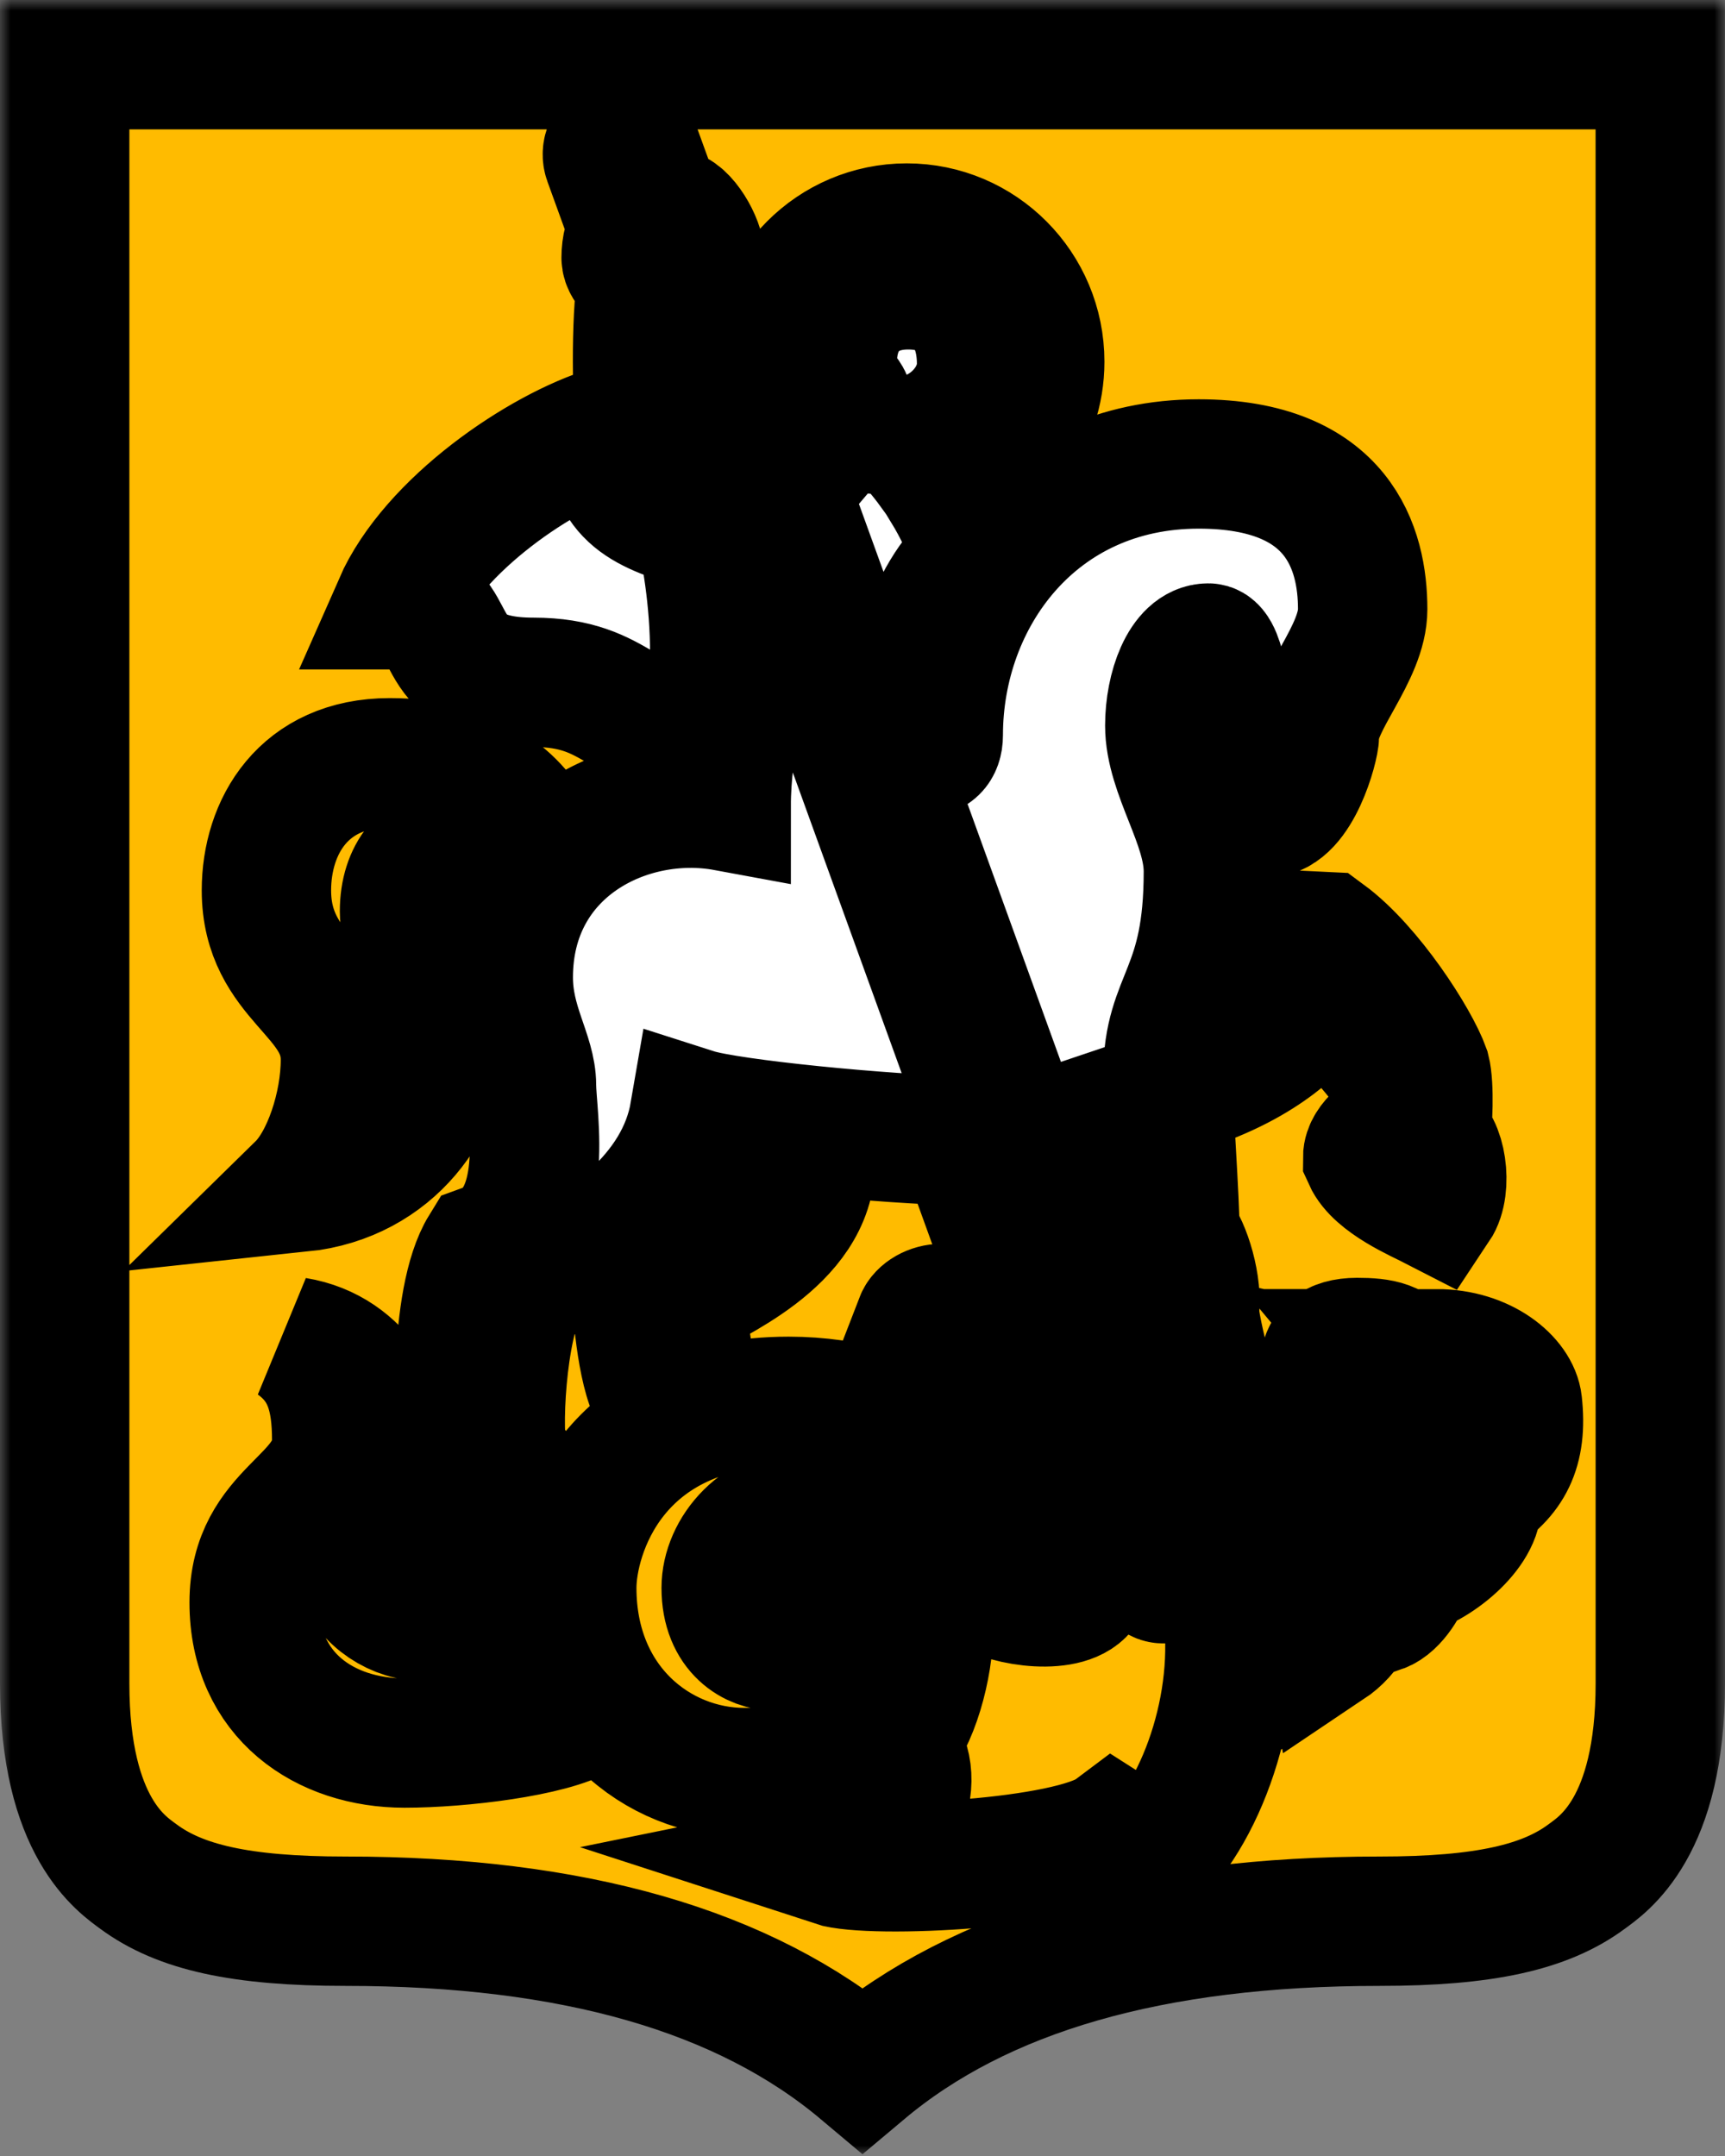 <svg width="80" height="100" viewBox="0 0 80 100" fill="none" xmlns="http://www.w3.org/2000/svg">
<rect x="0" y="0" width="80" height="100" fill="#808080" stroke="none"/>
<path d="M78.5 1.5H1.5V80L3 86L11.5 91H24L34 94L40.5 97.5L45.5 94L57 91L71 89.5L77 86L78.5 80V1.5Z" fill="#FFBB00"/>
<path d="M34.5 34.5V39L27.5 40L25 44.5L26.5 53L27.5 57L31 51H41H53L54 39L53 33.5L54 29.5L57 29L59 35.5L61.5 25.5L57 23L49.5 24L46 29L44 35.5H42L41 31L43 25.5V22.5L45.5 21L47.5 18.5V15L45.5 12.5L43 11L40 11.5L37 13.5L36.5 16.5L37 19.5H35V23L31 25.5L27.5 22.5L20.5 26.5L23 29.5L30.5 32L34.5 34.5Z" fill="white"/>
<mask id="path-3-outside-1" maskUnits="userSpaceOnUse" x="0" y="0" width="80" height="100" fill="black">
<rect fill="white" width="80" height="100"/>
<path fill-rule="evenodd" clip-rule="evenodd" d="M77 78.086C77 84.775 74.331 86.484 73.576 87.044C71.664 88.457 68.865 89.11 63.982 89.11C53.387 89.11 45.47 91.404 40 96C34.533 91.405 26.613 89.11 16.02 89.11C11.135 89.11 8.341 88.457 6.426 87.044C5.671 86.483 3 84.773 3 78.086V3H76.998L77 78.086ZM18.76 80.846C21.362 80.846 25.538 80.339 26.983 79.469C25.923 78.351 25.047 74.563 25.236 73.758C24.418 74.31 20.807 74.938 19.403 74.938C18.333 74.938 16.707 73.891 16.707 72.578C16.707 70.788 18.075 69.758 18.075 67.754C18.075 65.633 16.765 62.741 13.699 62.238C15.232 63.331 15.615 64.824 15.615 66.806C15.615 69.713 11.787 70.073 11.787 74.327C11.787 78.673 15.096 80.846 18.76 80.846ZM12.356 41.296C12.356 45.426 16.02 46.003 16.02 49.155C16.02 51.295 15.167 53.886 13.963 55.067C18.199 54.619 20.536 51.147 20.536 48.085C20.536 46.054 18.76 44.082 18.76 42.27C18.76 40.48 19.75 39.511 20.817 39.511C22.372 39.511 23.212 39.923 23.573 40.346C23.794 39.873 24.394 39.111 24.761 38.845C23.951 37.253 22.134 35.379 18.075 35.379C14.067 35.379 12.356 38.355 12.356 41.296ZM18.466 28.05C21.665 28.05 19.46 31.647 24.73 31.647C28.818 31.647 28.775 33.964 32.712 33.964C32.712 33.425 33.148 31.985 33.148 30.365C33.148 27.674 32.715 25.507 32.464 24.354C29.656 23.557 28.307 22.837 28.307 19.961C25.105 20.933 20.103 24.327 18.466 28.05ZM66.112 52.784C66.218 52.19 66.298 50.363 66.112 49.642C65.622 48.27 63.477 44.928 61.467 43.446C60.434 43.4 58.302 43.235 57.227 43.433C57.227 45.399 55.579 48.524 55.579 50.214C59.282 48.86 60.368 47.108 61.192 46.495C62.771 47.319 64.152 49.208 64.771 50.091C64.882 50.685 64.815 51.806 64.771 52.339C64.391 52.339 63.429 53.017 63.429 53.686C63.911 54.755 65.844 55.567 66.557 55.934C67.148 55.048 66.832 53.033 66.112 52.784ZM70.375 65.097C70.268 64.077 68.804 62.79 66.617 62.79C67.414 63.437 68.055 64.138 67.92 65.041L65.468 64.469L67.141 66.473C65.756 68.133 64.568 68.302 63.151 68.302C63.151 66.834 63.566 66.373 63.427 64.973L64.859 64.605L63.804 63.77C64.13 63.513 64.612 63.308 65.146 63.178C64.73 62.405 64.072 62.268 62.932 62.268C61.793 62.268 61.456 62.773 61.456 63.299C61.456 64.485 61.716 64.586 61.716 65.343C61.716 66.704 59.825 68.282 57.563 68.938C56.679 66.401 55.508 62.272 55.384 60.859C55.571 59.679 54.999 57.837 54.49 57.263C54.492 55.594 54.166 51.525 54.166 49.831C54.166 46.282 56.041 46.097 56.041 40.419C56.041 38.159 54.251 35.852 54.251 33.653C54.251 31.941 54.933 30.057 56.041 30.057C56.618 30.057 56.934 32.808 56.934 33.653C56.934 34.498 56.487 35.582 56.487 36.35C56.487 36.863 57.328 37.7 58.723 37.7C60.121 37.7 60.961 34.634 60.961 34.102C60.961 32.529 63.197 30.298 63.197 28.259C63.197 25.47 62.108 21.52 55.593 21.52C48.029 21.52 43.514 27.663 43.514 34.102C43.514 35.291 42.173 34.972 42.173 33.891C42.173 31.609 43.021 27.663 45.304 25.802C44.94 24.581 44.419 23.538 43.903 22.689C46.404 21.9 48.22 19.55 48.22 16.776C48.22 13.353 45.459 10.577 42.053 10.577C38.646 10.577 35.887 13.353 35.887 16.776C35.887 17.8 36.136 18.766 36.574 19.615C36.202 19.588 35.644 19.569 35.261 19.553L47.304 52.821C47.843 52.756 48.496 52.656 48.882 52.526C49.165 54.381 51.687 57.697 52.252 58.159C52.265 59.407 52.648 60.986 53.349 61.398C53.527 62.516 55.248 66.792 56.353 69.387C55.62 69.588 54.55 69.725 53.447 69.786L54.359 72.31C54.49 72.667 54.476 73.06 54.125 73.194C53.532 73.414 53.204 72.433 53.163 72.31C53.121 72.188 31.807 13.307 31.807 13.307C32.032 13.052 32.466 12.639 32.466 11.956C32.466 11.251 31.656 9.889 31.093 9.889C30.909 9.889 30.743 9.905 30.586 9.93L29.497 6.929C29.366 6.569 28.975 6.386 28.617 6.516C28.263 6.646 28.08 7.04 28.209 7.4L29.39 10.658C29.16 10.998 29.038 11.434 29.038 11.954C29.038 12.432 29.725 12.769 29.725 13.332C29.457 15.577 29.582 19.151 29.725 20.909C29.881 22.826 32.627 23.249 33.835 23.665C33.956 24.427 34.571 27.672 34.571 29.645C34.571 32.078 33.678 34.265 33.678 37.404C29.071 36.553 23.572 39.357 23.572 45.334C23.572 47.543 24.649 48.914 24.649 50.338C24.649 51.762 25.631 56.764 22.467 57.918C21.008 60.283 21.236 66.703 21.572 67.805C21.047 68.331 20.642 69.124 20.675 70.053C21.17 70.719 23.644 70.826 24.704 70.053C24.725 69.296 23.962 68.065 23.362 67.805C22.982 66.473 23.263 61.556 24.254 59.716C27.99 58.004 31.55 55.47 32.212 51.624C33.826 52.141 41.064 52.846 44.69 52.917L50.487 68.927C45.898 67.403 47.835 60.688 43.692 60.688C43.199 60.688 42.775 60.957 42.662 61.249C43.74 60.979 44.308 61.84 44.168 62.413C43.24 61.728 42.384 62.183 42.233 62.766C42.786 62.668 43.606 62.834 44.001 63.646C44.526 64.734 43.539 65.599 43.806 66.761C41.716 65.807 39.411 64.997 36.576 64.997C28.351 64.997 26.517 71.193 26.517 73.648C26.517 79.077 30.505 82.216 34.522 82.216C41.341 82.216 41.727 77.057 41.727 75.442C41.727 71.955 39.325 71.397 37.702 71.397C36.242 71.397 35.019 72.618 35.019 73.648C35.019 74.652 35.372 75.442 36.36 75.442C36.837 75.442 36.398 76.342 35.915 76.342C35.03 76.342 33.678 75.68 33.678 73.648C33.678 71.985 35.202 70.053 37.704 70.053C40.474 70.053 43.071 71.171 43.071 75.44C43.071 77.332 42.358 79.829 41.374 80.84C42.862 82.194 41.891 85.687 38.632 86.35C40.375 86.919 49.63 86.467 51.625 84.972C52.134 85.294 52.431 86.388 52.311 87.041C55.073 85.424 57.237 80.374 57.026 75.781C57.625 76.073 58.537 77.354 58.614 77.994C59.765 77.111 60.223 75.833 60.223 74.483C60.835 74.85 61.397 75.461 61.569 76.325C62.516 75.691 63.002 74.717 63.046 73.634C63.399 73.671 63.818 73.913 64.018 74.589C64.632 74.368 65.209 73.387 65.312 72.88C66.88 72.406 68.848 70.609 68.435 69.371C69.951 68.426 70.613 67.254 70.375 65.097ZM37.59 53.878C35.849 53.77 33.802 53.385 33.232 53.234C32.888 54.154 32.056 55.386 31.446 55.963C31.446 58.165 30.214 58.757 29.525 59.722C29.525 60.852 29.837 64.098 30.529 64.875C30.819 64.612 31.684 64.225 32.285 64.179C31.807 62.956 31.675 61.398 31.675 60.172C32.857 59.375 37.59 57.544 37.59 53.878ZM45.523 16.879C45.523 15.11 44.756 13.21 42.116 13.21C39.97 13.21 38.601 14.607 38.601 16.777C38.601 18.206 39.453 18.311 39.316 18.846C39.264 19.06 39.02 19.714 38.807 19.963C38.582 19.88 38.278 19.815 37.926 19.763C37.324 18.924 36.966 17.892 36.966 16.777C36.966 13.952 39.245 11.66 42.058 11.66C44.868 11.66 47.15 13.951 47.15 16.777C47.15 19.181 45.498 21.193 43.273 21.741C42.761 21.036 42.324 20.565 42.176 20.413C43.927 20.251 45.523 18.648 45.523 16.879ZM45.703 73.615C45.141 72.599 46.029 71.741 45.568 70.733C45.136 69.797 44.414 69.924 44.009 70.021C44.053 69.566 44.89 68.878 45.895 69.712C46.036 69.14 45.467 68.279 44.39 68.545C44.499 68.257 44.877 67.87 45.371 67.87C49.214 67.87 47.731 73.065 50.249 73.626C49.603 74.706 46.742 74.324 45.703 73.615Z"/>
</mask>
<path fill-rule="evenodd" clip-rule="evenodd" d="M77 78.086C77 84.775 74.331 86.484 73.576 87.044C71.664 88.457 68.865 89.11 63.982 89.11C53.387 89.11 45.47 91.404 40 96C34.533 91.405 26.613 89.11 16.02 89.11C11.135 89.11 8.341 88.457 6.426 87.044C5.671 86.483 3 84.773 3 78.086V3H76.998L77 78.086ZM18.76 80.846C21.362 80.846 25.538 80.339 26.983 79.469C25.923 78.351 25.047 74.563 25.236 73.758C24.418 74.31 20.807 74.938 19.403 74.938C18.333 74.938 16.707 73.891 16.707 72.578C16.707 70.788 18.075 69.758 18.075 67.754C18.075 65.633 16.765 62.741 13.699 62.238C15.232 63.331 15.615 64.824 15.615 66.806C15.615 69.713 11.787 70.073 11.787 74.327C11.787 78.673 15.096 80.846 18.76 80.846ZM12.356 41.296C12.356 45.426 16.02 46.003 16.02 49.155C16.02 51.295 15.167 53.886 13.963 55.067C18.199 54.619 20.536 51.147 20.536 48.085C20.536 46.054 18.76 44.082 18.76 42.27C18.76 40.48 19.75 39.511 20.817 39.511C22.372 39.511 23.212 39.923 23.573 40.346C23.794 39.873 24.394 39.111 24.761 38.845C23.951 37.253 22.134 35.379 18.075 35.379C14.067 35.379 12.356 38.355 12.356 41.296ZM18.466 28.05C21.665 28.05 19.46 31.647 24.73 31.647C28.818 31.647 28.775 33.964 32.712 33.964C32.712 33.425 33.148 31.985 33.148 30.365C33.148 27.674 32.715 25.507 32.464 24.354C29.656 23.557 28.307 22.837 28.307 19.961C25.105 20.933 20.103 24.327 18.466 28.05ZM66.112 52.784C66.218 52.19 66.298 50.363 66.112 49.642C65.622 48.27 63.477 44.928 61.467 43.446C60.434 43.4 58.302 43.235 57.227 43.433C57.227 45.399 55.579 48.524 55.579 50.214C59.282 48.86 60.368 47.108 61.192 46.495C62.771 47.319 64.152 49.208 64.771 50.091C64.882 50.685 64.815 51.806 64.771 52.339C64.391 52.339 63.429 53.017 63.429 53.686C63.911 54.755 65.844 55.567 66.557 55.934C67.148 55.048 66.832 53.033 66.112 52.784ZM70.375 65.097C70.268 64.077 68.804 62.79 66.617 62.79C67.414 63.437 68.055 64.138 67.92 65.041L65.468 64.469L67.141 66.473C65.756 68.133 64.568 68.302 63.151 68.302C63.151 66.834 63.566 66.373 63.427 64.973L64.859 64.605L63.804 63.77C64.13 63.513 64.612 63.308 65.146 63.178C64.73 62.405 64.072 62.268 62.932 62.268C61.793 62.268 61.456 62.773 61.456 63.299C61.456 64.485 61.716 64.586 61.716 65.343C61.716 66.704 59.825 68.282 57.563 68.938C56.679 66.401 55.508 62.272 55.384 60.859C55.571 59.679 54.999 57.837 54.49 57.263C54.492 55.594 54.166 51.525 54.166 49.831C54.166 46.282 56.041 46.097 56.041 40.419C56.041 38.159 54.251 35.852 54.251 33.653C54.251 31.941 54.933 30.057 56.041 30.057C56.618 30.057 56.934 32.808 56.934 33.653C56.934 34.498 56.487 35.582 56.487 36.35C56.487 36.863 57.328 37.7 58.723 37.7C60.121 37.7 60.961 34.634 60.961 34.102C60.961 32.529 63.197 30.298 63.197 28.259C63.197 25.47 62.108 21.52 55.593 21.52C48.029 21.52 43.514 27.663 43.514 34.102C43.514 35.291 42.173 34.972 42.173 33.891C42.173 31.609 43.021 27.663 45.304 25.802C44.94 24.581 44.419 23.538 43.903 22.689C46.404 21.9 48.22 19.55 48.22 16.776C48.22 13.353 45.459 10.577 42.053 10.577C38.646 10.577 35.887 13.353 35.887 16.776C35.887 17.8 36.136 18.766 36.574 19.615C36.202 19.588 35.644 19.569 35.261 19.553L47.304 52.821C47.843 52.756 48.496 52.656 48.882 52.526C49.165 54.381 51.687 57.697 52.252 58.159C52.265 59.407 52.648 60.986 53.349 61.398C53.527 62.516 55.248 66.792 56.353 69.387C55.62 69.588 54.55 69.725 53.447 69.786L54.359 72.31C54.49 72.667 54.476 73.06 54.125 73.194C53.532 73.414 53.204 72.433 53.163 72.31C53.121 72.188 31.807 13.307 31.807 13.307C32.032 13.052 32.466 12.639 32.466 11.956C32.466 11.251 31.656 9.889 31.093 9.889C30.909 9.889 30.743 9.905 30.586 9.93L29.497 6.929C29.366 6.569 28.975 6.386 28.617 6.516C28.263 6.646 28.08 7.04 28.209 7.4L29.39 10.658C29.16 10.998 29.038 11.434 29.038 11.954C29.038 12.432 29.725 12.769 29.725 13.332C29.457 15.577 29.582 19.151 29.725 20.909C29.881 22.826 32.627 23.249 33.835 23.665C33.956 24.427 34.571 27.672 34.571 29.645C34.571 32.078 33.678 34.265 33.678 37.404C29.071 36.553 23.572 39.357 23.572 45.334C23.572 47.543 24.649 48.914 24.649 50.338C24.649 51.762 25.631 56.764 22.467 57.918C21.008 60.283 21.236 66.703 21.572 67.805C21.047 68.331 20.642 69.124 20.675 70.053C21.17 70.719 23.644 70.826 24.704 70.053C24.725 69.296 23.962 68.065 23.362 67.805C22.982 66.473 23.263 61.556 24.254 59.716C27.99 58.004 31.55 55.47 32.212 51.624C33.826 52.141 41.064 52.846 44.69 52.917L50.487 68.927C45.898 67.403 47.835 60.688 43.692 60.688C43.199 60.688 42.775 60.957 42.662 61.249C43.74 60.979 44.308 61.84 44.168 62.413C43.24 61.728 42.384 62.183 42.233 62.766C42.786 62.668 43.606 62.834 44.001 63.646C44.526 64.734 43.539 65.599 43.806 66.761C41.716 65.807 39.411 64.997 36.576 64.997C28.351 64.997 26.517 71.193 26.517 73.648C26.517 79.077 30.505 82.216 34.522 82.216C41.341 82.216 41.727 77.057 41.727 75.442C41.727 71.955 39.325 71.397 37.702 71.397C36.242 71.397 35.019 72.618 35.019 73.648C35.019 74.652 35.372 75.442 36.36 75.442C36.837 75.442 36.398 76.342 35.915 76.342C35.03 76.342 33.678 75.68 33.678 73.648C33.678 71.985 35.202 70.053 37.704 70.053C40.474 70.053 43.071 71.171 43.071 75.44C43.071 77.332 42.358 79.829 41.374 80.84C42.862 82.194 41.891 85.687 38.632 86.35C40.375 86.919 49.63 86.467 51.625 84.972C52.134 85.294 52.431 86.388 52.311 87.041C55.073 85.424 57.237 80.374 57.026 75.781C57.625 76.073 58.537 77.354 58.614 77.994C59.765 77.111 60.223 75.833 60.223 74.483C60.835 74.85 61.397 75.461 61.569 76.325C62.516 75.691 63.002 74.717 63.046 73.634C63.399 73.671 63.818 73.913 64.018 74.589C64.632 74.368 65.209 73.387 65.312 72.88C66.88 72.406 68.848 70.609 68.435 69.371C69.951 68.426 70.613 67.254 70.375 65.097ZM37.59 53.878C35.849 53.77 33.802 53.385 33.232 53.234C32.888 54.154 32.056 55.386 31.446 55.963C31.446 58.165 30.214 58.757 29.525 59.722C29.525 60.852 29.837 64.098 30.529 64.875C30.819 64.612 31.684 64.225 32.285 64.179C31.807 62.956 31.675 61.398 31.675 60.172C32.857 59.375 37.59 57.544 37.59 53.878ZM45.523 16.879C45.523 15.11 44.756 13.21 42.116 13.21C39.97 13.21 38.601 14.607 38.601 16.777C38.601 18.206 39.453 18.311 39.316 18.846C39.264 19.06 39.02 19.714 38.807 19.963C38.582 19.88 38.278 19.815 37.926 19.763C37.324 18.924 36.966 17.892 36.966 16.777C36.966 13.952 39.245 11.66 42.058 11.66C44.868 11.66 47.15 13.951 47.15 16.777C47.15 19.181 45.498 21.193 43.273 21.741C42.761 21.036 42.324 20.565 42.176 20.413C43.927 20.251 45.523 18.648 45.523 16.879ZM45.703 73.615C45.141 72.599 46.029 71.741 45.568 70.733C45.136 69.797 44.414 69.924 44.009 70.021C44.053 69.566 44.89 68.878 45.895 69.712C46.036 69.14 45.467 68.279 44.39 68.545C44.499 68.257 44.877 67.87 45.371 67.87C49.214 67.87 47.731 73.065 50.249 73.626C49.603 74.706 46.742 74.324 45.703 73.615Z" stroke="black" stroke-width="6" mask="url(#path-3-outside-1)"/>
</svg>
